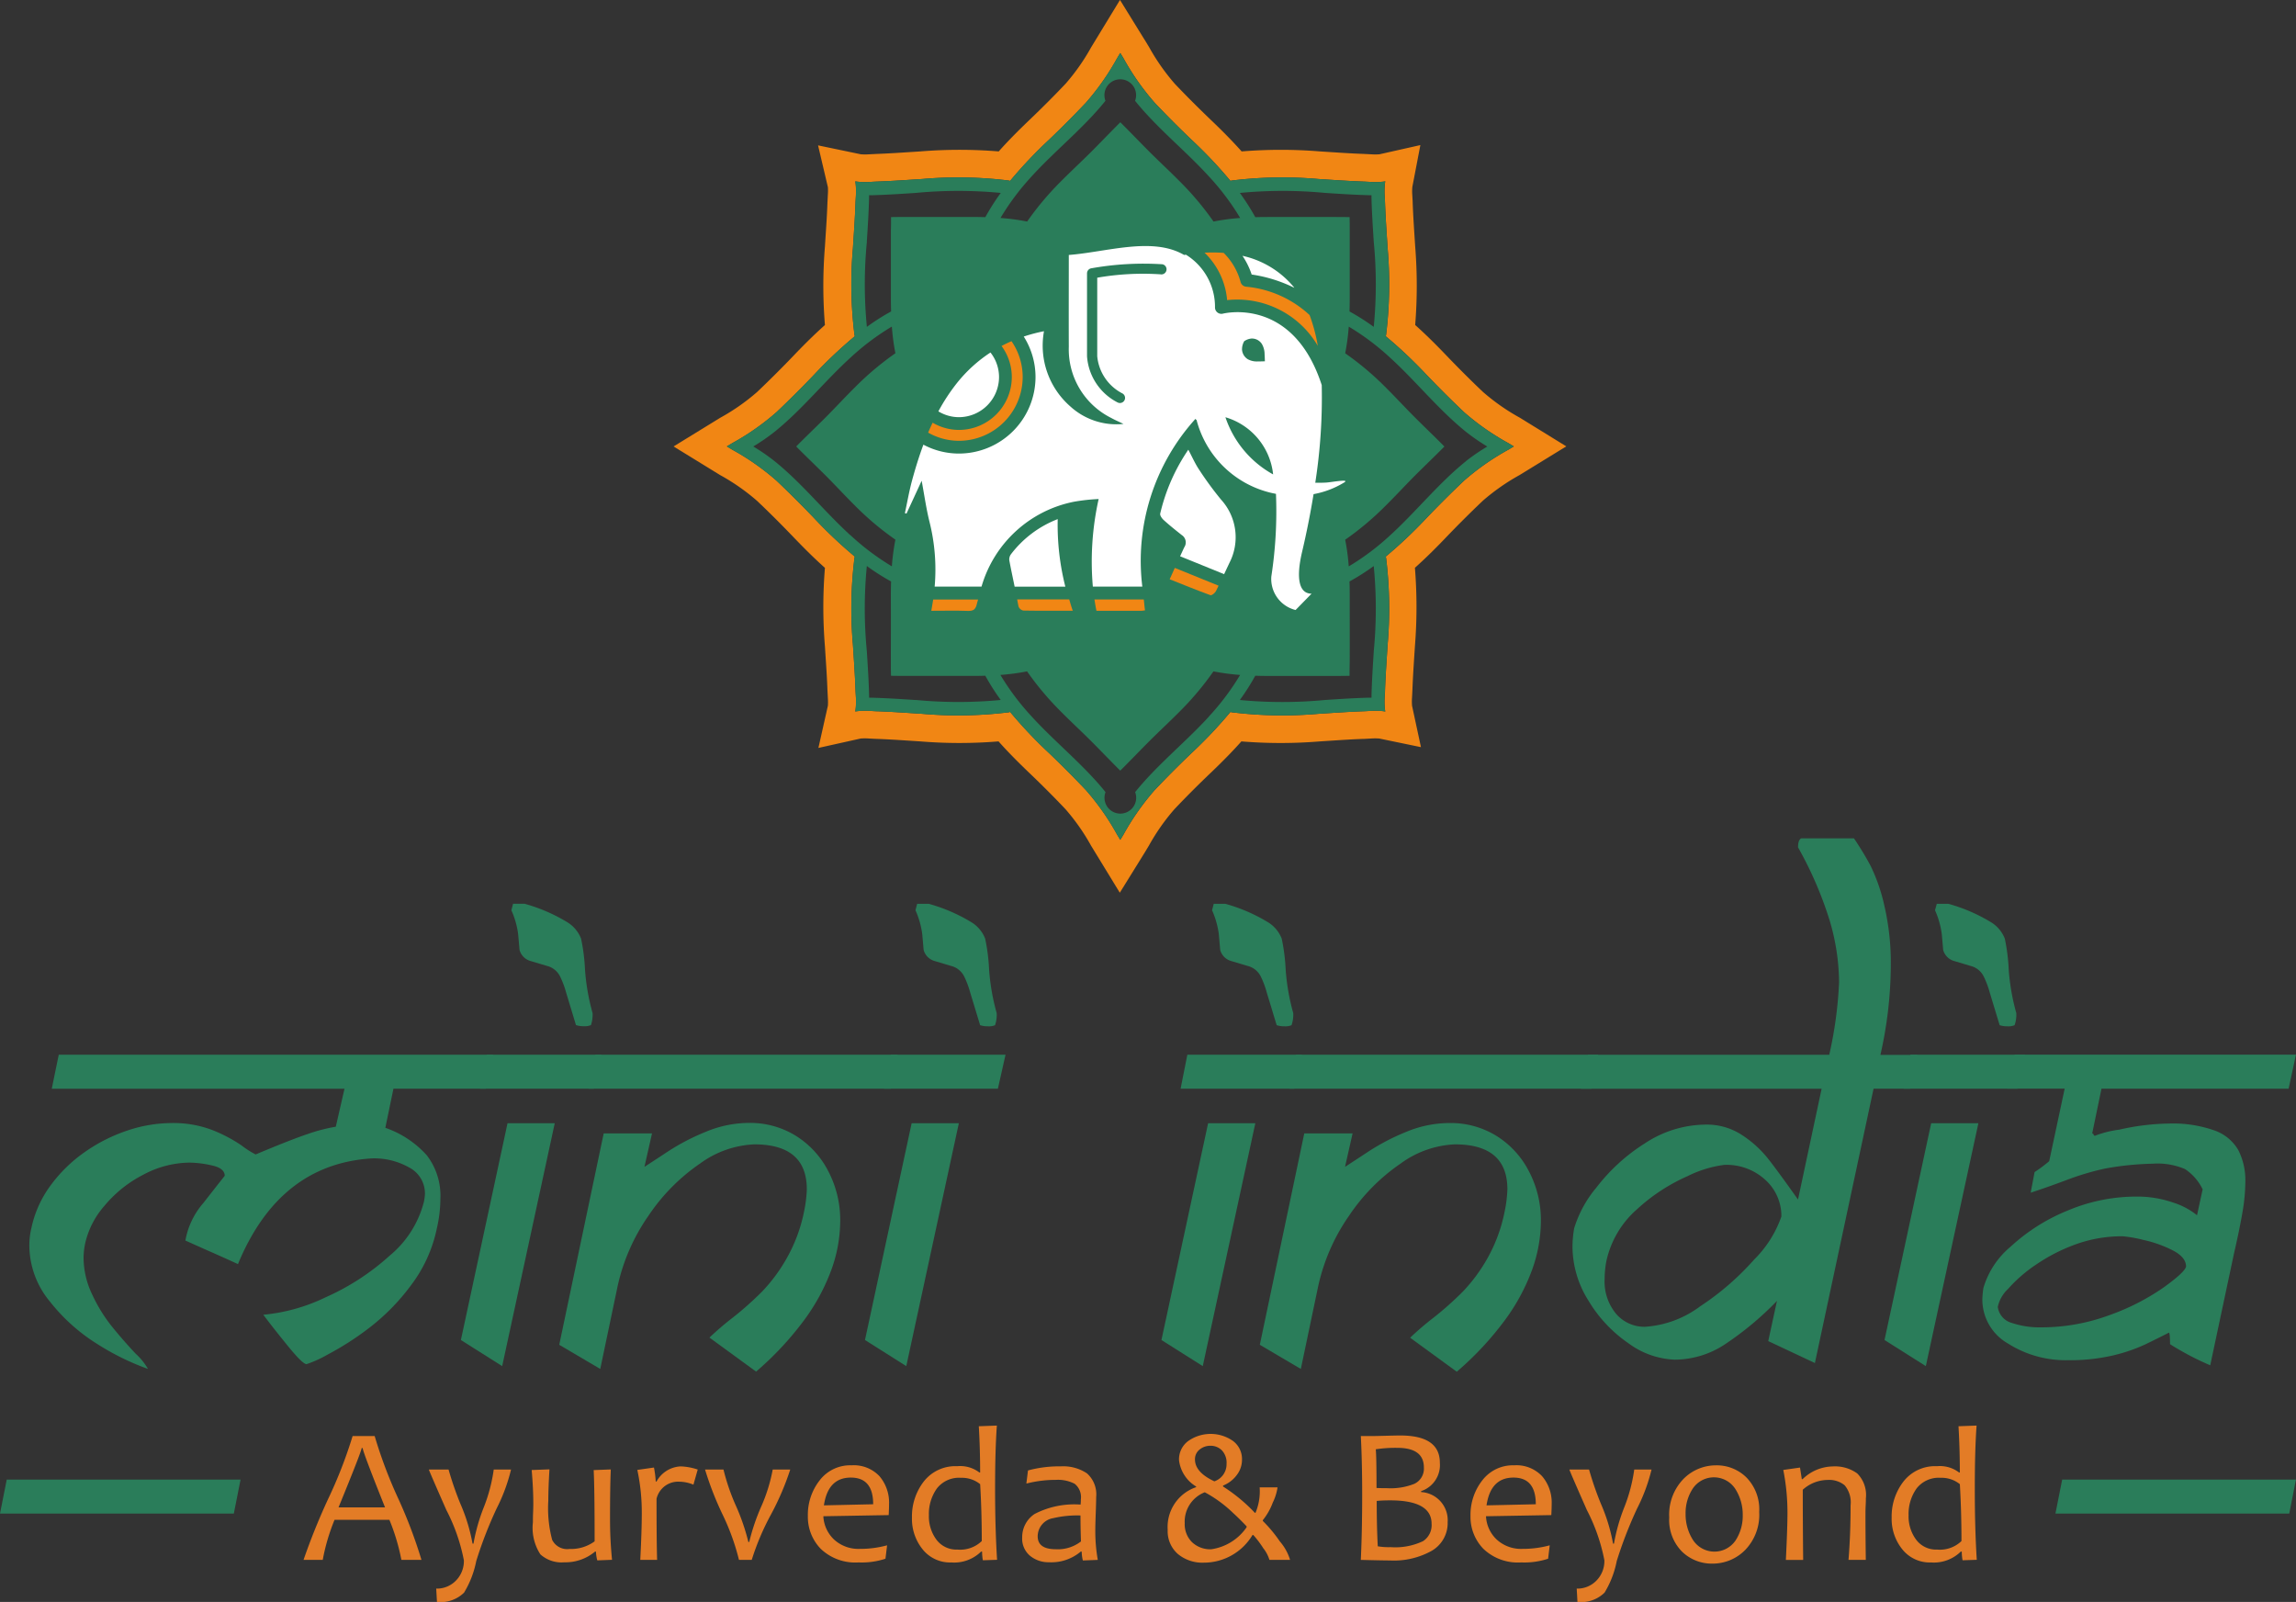 <svg xmlns="http://www.w3.org/2000/svg" width="129.141" height="90.085" viewBox="0 0 129.141 90.085">
  <rect x="0" y="0" width="129.141" height="90.085" fill="#333333" stroke="none"/>
  <g id="logo" transform="translate(-3775.162 -28.853)">
    <g id="Сгруппировать_16" data-name="Сгруппировать 16">
      <g id="Сгруппировать_15" data-name="Сгруппировать 15">
        <path id="Контур_8" data-name="Контур 8" d="M3802.492,90.076h-5.2l-.457,2.2a5.569,5.569,0,0,1,2.335,1.548,3.725,3.725,0,0,1,.762,2.434,7.413,7.413,0,0,1-.2,1.675,7.926,7.926,0,0,1-1.461,3.208,12.009,12.009,0,0,1-2.376,2.411,16.358,16.358,0,0,1-2.322,1.485,6.6,6.6,0,0,1-1.168.529q-.222,0-1.067-1.041t-1.366-1.737a10.191,10.191,0,0,0,3.5-.979,13.5,13.5,0,0,0,3.607-2.344A5.779,5.779,0,0,0,3799,96.457a2.653,2.653,0,0,0,.063-.457,1.64,1.64,0,0,0-.87-1.484,4.018,4.018,0,0,0-2.1-.521q-5.22.315-7.546,5.945-.791-.363-1.542-.694t-1.415-.631a4.369,4.369,0,0,1,1.011-2.112q.9-1.15,1.2-1.528,0-.426-.72-.584a5.992,5.992,0,0,0-1.257-.158,5.607,5.607,0,0,0-2.6.679,6.939,6.939,0,0,0-2.182,1.744,4.828,4.828,0,0,0-1.084,2.092,4.016,4.016,0,0,0-.095.852,4.811,4.811,0,0,0,.482,2.044,8.725,8.725,0,0,0,1.139,1.839q.657.805,1.314,1.5a3.5,3.5,0,0,1,.687.852,14.245,14.245,0,0,1-2.822-1.383,10.362,10.362,0,0,1-2.689-2.4,4.972,4.972,0,0,1-1.162-3.153,4.088,4.088,0,0,1,.111-.964,6.168,6.168,0,0,1,1.067-2.395,8.19,8.19,0,0,1,1.922-1.888,9.243,9.243,0,0,1,2.4-1.218,7.9,7.9,0,0,1,2.5-.426,6.115,6.115,0,0,1,2.261.382,8.251,8.251,0,0,1,1.685.884,5.072,5.072,0,0,0,.783.5q1.929-.812,2.894-1.138a9.574,9.574,0,0,1,1.614-.422l.49-2.136h-16.466l.394-1.912H3802.9Z" fill="#2a7d5a"/>
        <path id="Контур_9" data-name="Контур 9" d="M3803.408,105.677l-2.323-1.468,2.623-12.189h2.656Zm5.153-15.6h-6.4l.38-1.912h6.449ZM3808.4,86.5a.931.931,0,0,1-.4.063,1.4,1.4,0,0,1-.442-.063L3807,84.655a5.036,5.036,0,0,0-.325-.869,1.125,1.125,0,0,0-.727-.609l-.956-.285a.887.887,0,0,1-.609-.624q-.031-.379-.079-.9a4.819,4.819,0,0,0-.379-1.328l.095-.363h.648a9.445,9.445,0,0,1,2.386,1.027,1.884,1.884,0,0,1,.791.933,10.8,10.8,0,0,1,.221,1.739,12.25,12.25,0,0,0,.426,2.449A1.834,1.834,0,0,1,3808.4,86.5Z" fill="#2a7d5a"/>
        <path id="Контур_10" data-name="Контур 10" d="M3820.384,97a7.274,7.274,0,0,0,.158-1.265q0-2.529-2.956-2.529a5.571,5.571,0,0,0-3.043,1.075,10.9,10.9,0,0,0-2.908,2.94,11.054,11.054,0,0,0-1.746,4.015l-.965,4.6-2.307-1.359,2.5-11.887h2.718l-.426,1.882q.537-.348,1.375-.9a12.488,12.488,0,0,1,2.047-1.06A6.359,6.359,0,0,1,3817.3,92a4.89,4.89,0,0,1,2.584.7,5.058,5.058,0,0,1,1.849,1.984,5.92,5.92,0,0,1,.688,2.845,8.175,8.175,0,0,1-.49,2.711,11.322,11.322,0,0,1-1.541,2.853,17.635,17.635,0,0,1-2.7,2.892l-2.624-1.912a16.272,16.272,0,0,1,1.32-1.13,18.338,18.338,0,0,0,1.636-1.455,9.224,9.224,0,0,0,1.383-1.865A8.84,8.84,0,0,0,3820.384,97Zm4.884-6.924h-16.992l.38-1.912h16.991Z" fill="#2a7d5a"/>
        <path id="Контур_11" data-name="Контур 11" d="M3826.137,105.677l-2.323-1.468,2.624-12.189h2.655Zm5.153-15.6h-6.4l.38-1.912h6.449Zm-.158-3.572a.931.931,0,0,1-.4.063,1.4,1.4,0,0,1-.442-.063l-.561-1.849a5.036,5.036,0,0,0-.325-.869,1.123,1.123,0,0,0-.727-.609l-.956-.285a.887.887,0,0,1-.609-.624q-.031-.379-.079-.9a4.819,4.819,0,0,0-.379-1.328l.095-.363h.648a9.445,9.445,0,0,1,2.386,1.027,1.873,1.873,0,0,1,.791.933,10.8,10.8,0,0,1,.221,1.739,12.181,12.181,0,0,0,.427,2.449A1.83,1.83,0,0,1,3831.132,86.5Z" fill="#2a7d5a"/>
        <path id="Контур_12" data-name="Контур 12" d="M3842.813,105.677l-2.324-1.468,2.624-12.189h2.656Zm5.153-15.6h-6.4l.38-1.912h6.449Zm-.159-3.572a.927.927,0,0,1-.395.063,1.4,1.4,0,0,1-.442-.063l-.561-1.849a4.975,4.975,0,0,0-.324-.869,1.125,1.125,0,0,0-.728-.609l-.956-.285a.884.884,0,0,1-.608-.624c-.021-.253-.048-.553-.079-.9a4.862,4.862,0,0,0-.379-1.328l.095-.363h.647a9.438,9.438,0,0,1,2.387,1.027,1.874,1.874,0,0,1,.79.933,10.876,10.876,0,0,1,.222,1.739,12.25,12.25,0,0,0,.426,2.449A1.8,1.8,0,0,1,3847.807,86.5Z" fill="#2a7d5a"/>
        <path id="Контур_13" data-name="Контур 13" d="M3859.789,97a7.274,7.274,0,0,0,.158-1.265q0-2.529-2.956-2.529a5.571,5.571,0,0,0-3.043,1.075,10.9,10.9,0,0,0-2.908,2.94,11.054,11.054,0,0,0-1.746,4.015l-.965,4.6-2.307-1.359,2.5-11.887h2.718l-.426,1.882q.537-.348,1.375-.9a12.478,12.478,0,0,1,2.047-1.06,6.359,6.359,0,0,1,2.474-.505,4.89,4.89,0,0,1,2.584.7,5.058,5.058,0,0,1,1.849,1.984,5.906,5.906,0,0,1,.688,2.845,8.169,8.169,0,0,1-.49,2.711,11.313,11.313,0,0,1-1.541,2.853,17.635,17.635,0,0,1-2.7,2.892l-2.624-1.912a16.229,16.229,0,0,1,1.32-1.13,18.338,18.338,0,0,0,1.636-1.455,9.224,9.224,0,0,0,1.383-1.865A8.847,8.847,0,0,0,3859.789,97Zm4.884-6.924h-16.992l.38-1.912h16.991Z" fill="#2a7d5a"/>
        <path id="Контур_14" data-name="Контур 14" d="M3882.613,90.076h-2.07l-3.3,15.427-2.624-1.233.49-2.26a17.542,17.542,0,0,1-2.976,2.474,5.156,5.156,0,0,1-2.769.83,4.668,4.668,0,0,1-2.6-.917,7.676,7.676,0,0,1-2.256-2.4,5.743,5.743,0,0,1-.9-3.027,6.187,6.187,0,0,1,.094-1.043,6.54,6.54,0,0,1,1.258-2.3,10.443,10.443,0,0,1,2.714-2.474,6.286,6.286,0,0,1,3.451-1.058,3.588,3.588,0,0,1,2.017.587A6.138,6.138,0,0,1,3874.6,94q.57.723,1.693,2.309l1.328-6.228h-13.541l.4-1.912h13.57a22.813,22.813,0,0,0,.553-4.078,12.461,12.461,0,0,0-.529-3.47,21.062,21.062,0,0,0-1.779-4.117q0-.411.174-.506h2.972q.522.776.933,1.541a10.068,10.068,0,0,1,.774,2.237,14.206,14.206,0,0,1,.364,3.4,23.035,23.035,0,0,1-.585,5h2.071Zm-7.255,7.187a2.735,2.735,0,0,0-.893-2.051,3.217,3.217,0,0,0-2.315-.852,6.444,6.444,0,0,0-2.063.631,10.36,10.36,0,0,0-2.846,1.862,5.392,5.392,0,0,0-1.73,2.935,5.48,5.48,0,0,0-.095.994,2.833,2.833,0,0,0,.648,1.957,2.092,2.092,0,0,0,1.628.725,5.8,5.8,0,0,0,3.09-1.144,15.212,15.212,0,0,0,3.051-2.643A6.327,6.327,0,0,0,3875.358,97.263Z" fill="#2a7d5a"/>
        <path id="Контур_15" data-name="Контур 15" d="M3883.482,105.677l-2.323-1.468,2.624-12.189h2.655Zm5.154-15.6h-6.4l.38-1.912h6.449Zm-.159-3.572a.931.931,0,0,1-.4.063,1.4,1.4,0,0,1-.442-.063l-.561-1.849a5.052,5.052,0,0,0-.325-.869,1.123,1.123,0,0,0-.727-.609l-.956-.285a.888.888,0,0,1-.609-.624q-.031-.379-.079-.9a4.81,4.81,0,0,0-.379-1.328l.1-.363h.648a9.445,9.445,0,0,1,2.386,1.027,1.873,1.873,0,0,1,.791.933,10.8,10.8,0,0,1,.221,1.739,12.2,12.2,0,0,0,.427,2.449A1.81,1.81,0,0,1,3888.477,86.5Z" fill="#2a7d5a"/>
        <path id="Контур_16" data-name="Контур 16" d="M3903.888,90.076h-10.526l-.522,2.519a.075.075,0,0,1,.079.063.074.074,0,0,0,.079.063,5.893,5.893,0,0,1,1.367-.342,13.251,13.251,0,0,1,2.79-.343,7.007,7.007,0,0,1,2.561.388,2.5,2.5,0,0,1,1.351,1.122,3.735,3.735,0,0,1,.387,1.762,10.325,10.325,0,0,1-.166,1.739q-.165.965-.482,2.339l-1.327,6.244a15.33,15.33,0,0,1-1.415-.688q-.609-.339-.846-.5c0-.411-.021-.626-.063-.648q-.617.317-1.336.664a9.384,9.384,0,0,1-1.8.616,10.583,10.583,0,0,1-2.538.269,6.047,6.047,0,0,1-3.382-.939,2.85,2.85,0,0,1-1.438-2.485,4.973,4.973,0,0,1,.063-.647,4.773,4.773,0,0,1,1.525-2.31,10.564,10.564,0,0,1,3.177-2.019,9.938,9.938,0,0,1,3.912-.8,6.1,6.1,0,0,1,2.023.326,4.122,4.122,0,0,1,1.375.724l.316-1.458a2.86,2.86,0,0,0-.987-1.136,3.931,3.931,0,0,0-1.826-.305,16.56,16.56,0,0,0-2.679.274,15,15,0,0,0-2.158.643q-1.153.431-2.023.713l.221-1.16c.18-.116.353-.239.522-.37s.269-.212.3-.243l.87-4.078h-3.241l.427-1.912H3904.3Zm-5.769,10q0-.519-.743-.906a6.8,6.8,0,0,0-1.659-.59,7.519,7.519,0,0,0-1.154-.205,7.664,7.664,0,0,0-2.64.449,9.848,9.848,0,0,0-2.237,1.142,8.124,8.124,0,0,0-1.58,1.371,1.966,1.966,0,0,0-.577,1.009,1.085,1.085,0,0,0,.8.906,4.877,4.877,0,0,0,1.6.244,11.01,11.01,0,0,0,3.88-.686,12.853,12.853,0,0,0,3.042-1.552Q3898.056,100.392,3898.119,100.076Z" fill="#2a7d5a"/>
      </g>
    </g>
    <g id="Сгруппировать_18" data-name="Сгруппировать 18">
      <g id="Сгруппировать_17" data-name="Сгруппировать 17">
        <path id="Контур_17" data-name="Контур 17" d="M3788.314,113.97h-13.152l.379-1.913h13.152Z" fill="#2a7d5a"/>
      </g>
    </g>
    <g id="Сгруппировать_20" data-name="Сгруппировать 20">
      <g id="Сгруппировать_19" data-name="Сгруппировать 19">
        <path id="Контур_18" data-name="Контур 18" d="M3903.924,113.97h-13.152l.38-1.913H3904.3Z" fill="#2a7d5a"/>
      </g>
    </g>
    <g id="Сгруппировать_22" data-name="Сгруппировать 22">
      <path id="Контур_19" data-name="Контур 19" d="M3860.648,52.344a11.863,11.863,0,0,1-2.073-1.449c-.672-.636-1.36-1.322-2.046-2.038-.479-.5-1.083-1.116-1.768-1.728a27.645,27.645,0,0,0,0-4.412l-.035-.533c-.041-.641-.083-1.281-.106-1.917,0-.106-.01-.215-.016-.325l-.01-.173a2.908,2.908,0,0,1,.007-.406l.451-2.351-2.3.517a3.02,3.02,0,0,1-.376.006l-.511-.026c-.65-.023-1.3-.066-1.945-.108l-.512-.033a27.11,27.11,0,0,0-4.409,0c-.486-.546-1.043-1.116-1.731-1.772-.7-.671-1.39-1.358-2.036-2.04a11.955,11.955,0,0,1-1.427-2.034l-.115-.192c-.064-.107-.13-.215-.2-.323l-1.333-2.157-1.624,2.666a11.825,11.825,0,0,1-1.43,2.039c-.64.676-1.325,1.362-2.037,2.042-.689.657-1.246,1.227-1.73,1.771a27.128,27.128,0,0,0-4.411,0l-.506.032c-.649.043-1.3.086-1.944.109l-.5.025a2.922,2.922,0,0,1-.4-.006l-2.4-.5.553,2.353a2.691,2.691,0,0,1,0,.366l-.026.516c-.023.66-.067,1.321-.111,1.983l-.03.475a27.116,27.116,0,0,0,0,4.411c-.683.609-1.288,1.224-1.768,1.726-.686.717-1.375,1.4-2.046,2.039a11.859,11.859,0,0,1-2.077,1.451l-2.622,1.611,2.619,1.61a11.843,11.843,0,0,1,2.079,1.452c.673.637,1.362,1.323,2.047,2.039.481.5,1.086,1.118,1.768,1.726a27.156,27.156,0,0,0,0,4.414l.03.471c.044.662.088,1.323.111,1.978l.026.5a2.978,2.978,0,0,1,0,.387l-.534,2.377,2.377-.529a3.206,3.206,0,0,1,.374-.006l.186.01c.114.007.227.013.329.016.652.023,1.3.066,1.949.108l.508.033a26.986,26.986,0,0,0,4.409,0c.484.545,1.041,1.114,1.731,1.773.708.676,1.394,1.363,2.036,2.041a11.779,11.779,0,0,1,1.431,2.041l1.623,2.655,1.331-2.146c.068-.109.134-.217.187-.307l.125-.208a11.878,11.878,0,0,1,1.427-2.034c.65-.686,1.335-1.373,2.038-2.042.687-.656,1.244-1.226,1.73-1.772a27.129,27.129,0,0,0,4.411,0l.51-.033c.648-.042,1.295-.085,1.936-.108.111,0,.225-.009.339-.016l.164-.009a3.1,3.1,0,0,1,.4.005l2.34.484-.5-2.325a3.029,3.029,0,0,1-.007-.375l.011-.2c.006-.11.012-.219.016-.32.023-.641.065-1.282.106-1.923l.035-.533a27.622,27.622,0,0,0,0-4.41c.685-.612,1.289-1.227,1.768-1.728.686-.716,1.375-1.4,2.047-2.039a12,12,0,0,1,2.076-1.451l2.623-1.611Zm-.639,1.794a13.969,13.969,0,0,0-2.505,1.751q-1.075,1.019-2.1,2.092a25.68,25.68,0,0,1-2.3,2.173.378.378,0,0,1,.022.086,23.206,23.206,0,0,1,.086,4.859c-.053.832-.113,1.665-.144,2.5,0,.164-.017.332-.025.5a3.839,3.839,0,0,0,.025.7c0,.023.008.043.013.066-.023,0-.043-.01-.065-.013a3.782,3.782,0,0,0-.7-.025c-.168.007-.337.02-.5.025-.835.03-1.665.091-2.5.143a23.209,23.209,0,0,1-4.859-.085.387.387,0,0,1-.085-.023,25,25,0,0,1-2.173,2.3q-1.072,1.023-2.093,2.1a14.218,14.218,0,0,0-1.753,2.5q-.087.147-.179.294c-.06-.1-.12-.2-.178-.294a14.22,14.22,0,0,0-1.753-2.5q-1.018-1.076-2.093-2.1a25.03,25.03,0,0,1-2.173-2.3.391.391,0,0,1-.085.023,23.211,23.211,0,0,1-4.859.085c-.833-.052-1.663-.113-2.5-.143-.164,0-.332-.018-.5-.025a3.776,3.776,0,0,0-.7.025c-.022,0-.042.008-.065.013a.521.521,0,0,0,.012-.066,3.752,3.752,0,0,0,.026-.7c-.008-.171-.021-.339-.026-.5-.03-.832-.09-1.665-.143-2.5a23.223,23.223,0,0,1,.086-4.859.378.378,0,0,1,.022-.086,25.647,25.647,0,0,1-2.3-2.173q-1.026-1.071-2.1-2.092a13.959,13.959,0,0,0-2.5-1.751l-.3-.181.3-.181a13.959,13.959,0,0,0,2.5-1.751q1.076-1.019,2.1-2.092a25.648,25.648,0,0,1,2.3-2.173.378.378,0,0,1-.022-.086,23.224,23.224,0,0,1-.086-4.859c.053-.833.113-1.665.143-2.5.005-.163.018-.332.026-.5a3.744,3.744,0,0,0-.026-.7.521.521,0,0,0-.012-.066c.023.005.043.01.065.013a3.775,3.775,0,0,0,.7.025c.169-.007.337-.02.5-.025.835-.03,1.665-.091,2.5-.143a23.212,23.212,0,0,1,4.859.085.391.391,0,0,1,.085.023,25.03,25.03,0,0,1,2.173-2.3q1.073-1.023,2.093-2.1a14.22,14.22,0,0,0,1.753-2.5c.058-.1.118-.2.178-.294q.092.147.179.294a14.218,14.218,0,0,0,1.753,2.5q1.018,1.076,2.093,2.1a25,25,0,0,1,2.173,2.3.387.387,0,0,1,.085-.023,23.21,23.21,0,0,1,4.859-.085c.833.052,1.663.113,2.5.143.163.005.332.018.5.025a3.781,3.781,0,0,0,.7-.025c.022,0,.042-.008.065-.013-.005.023-.01.043-.013.066a3.831,3.831,0,0,0-.025.7c.008.171.02.34.025.5.031.833.091,1.665.144,2.5a23.207,23.207,0,0,1-.086,4.859.378.378,0,0,1-.022.086,25.681,25.681,0,0,1,2.3,2.173q1.026,1.071,2.1,2.092a13.969,13.969,0,0,0,2.505,1.751l.3.181Z" fill="#f18614"/>
      <path id="Контур_20" data-name="Контур 20" d="M3857.5,52.025q-1.075-1.019-2.1-2.092a25.681,25.681,0,0,0-2.3-2.173.378.378,0,0,0,.022-.086,23.207,23.207,0,0,0,.086-4.859c-.053-.833-.113-1.665-.144-2.5,0-.163-.017-.332-.025-.5a3.831,3.831,0,0,1,.025-.7c0-.023.008-.043.013-.066-.023.005-.043.01-.065.013a3.781,3.781,0,0,1-.7.025c-.168-.007-.337-.02-.5-.025-.835-.03-1.665-.091-2.5-.143a23.21,23.21,0,0,0-4.859.085.387.387,0,0,0-.085.023,25,25,0,0,0-2.173-2.3q-1.072-1.023-2.093-2.1a14.218,14.218,0,0,1-1.753-2.5q-.087-.147-.179-.294c-.06.1-.12.2-.178.294a14.22,14.22,0,0,1-1.753,2.5q-1.018,1.076-2.093,2.1a25.03,25.03,0,0,0-2.173,2.3.391.391,0,0,0-.085-.023,23.212,23.212,0,0,0-4.859-.085c-.833.052-1.663.113-2.5.143-.164.005-.332.018-.5.025a3.775,3.775,0,0,1-.7-.025c-.022,0-.042-.008-.065-.013a.521.521,0,0,1,.012.066,3.744,3.744,0,0,1,.026.7c-.008.171-.021.34-.026.5-.03.833-.09,1.665-.143,2.5a23.224,23.224,0,0,0,.086,4.859.378.378,0,0,0,.022.086,25.648,25.648,0,0,0-2.3,2.173q-1.026,1.071-2.1,2.092a13.959,13.959,0,0,1-2.5,1.751l-.3.181.3.181a13.959,13.959,0,0,1,2.5,1.751q1.076,1.019,2.1,2.092a25.647,25.647,0,0,0,2.3,2.173.378.378,0,0,0-.022.086,23.223,23.223,0,0,0-.086,4.859c.053.832.113,1.665.143,2.5.005.164.018.332.026.5a3.752,3.752,0,0,1-.026.7.521.521,0,0,1-.012.066c.023,0,.043-.01.065-.013a3.776,3.776,0,0,1,.7-.025c.169.007.337.02.5.025.835.03,1.665.091,2.5.143a23.211,23.211,0,0,0,4.859-.085.391.391,0,0,0,.085-.023,25.03,25.03,0,0,0,2.173,2.3q1.073,1.023,2.093,2.1a14.22,14.22,0,0,1,1.753,2.5c.058.1.118.2.178.294q.092-.147.179-.294a14.218,14.218,0,0,1,1.753-2.5q1.018-1.076,2.093-2.1a25,25,0,0,0,2.173-2.3.387.387,0,0,0,.085.023,23.209,23.209,0,0,0,4.859.085c.833-.052,1.663-.113,2.5-.143.163,0,.332-.018.5-.025a3.782,3.782,0,0,1,.7.025c.022,0,.042.008.065.013-.005-.023-.01-.043-.013-.066a3.839,3.839,0,0,1-.025-.7c.008-.171.02-.339.025-.5.031-.832.091-1.665.144-2.5a23.206,23.206,0,0,0-.086-4.859.378.378,0,0,0-.022-.086,25.68,25.68,0,0,0,2.3-2.173q1.026-1.071,2.1-2.092a13.969,13.969,0,0,1,2.505-1.751l.3-.181-.3-.181A13.969,13.969,0,0,1,3857.5,52.025ZM3849.682,39.7c.833.055,1.665.11,2.5.131l.12,0c0,.04,0,.078,0,.118.02.835.075,1.668.128,2.5a24.771,24.771,0,0,1,0,4.787,12.293,12.293,0,0,0-1.364-.868c.011-.31.013-.616.013-.921,0-1.209,0-2.419,0-3.627,0-.251,0-.5-.008-.757-.252-.005-.506-.005-.757-.007-1.21-.005-2.42,0-3.627,0-.307,0-.614,0-.92.01a12.846,12.846,0,0,0-.868-1.363A25.172,25.172,0,0,1,3849.682,39.7Zm-16.5-.923c1.333-1.462,2.916-2.712,4.158-4.256a.891.891,0,1,1,1.665,0c1.242,1.544,2.824,2.794,4.157,4.256a14.033,14.033,0,0,1,1.756,2.334,12.432,12.432,0,0,0-1.5.2,16.663,16.663,0,0,0-1.942-2.3c-.571-.576-1.169-1.125-1.74-1.7-.523-.525-1.034-1.061-1.56-1.582-.525.521-1.036,1.057-1.559,1.582-.571.576-1.169,1.125-1.74,1.7a16.663,16.663,0,0,0-1.942,2.3,12.455,12.455,0,0,0-1.5-.2A14.082,14.082,0,0,1,3833.185,38.776Zm-9.265,3.674c.053-.832.108-1.665.128-2.5,0-.04,0-.078,0-.118l.12,0c.833-.021,1.665-.076,2.5-.131a25.174,25.174,0,0,1,4.786,0,12.848,12.848,0,0,0-.868,1.363c-.307-.01-.613-.012-.92-.01-1.207,0-2.417,0-3.627,0-.252,0-.505,0-.757.007,0,.252,0,.506-.008.757,0,1.208,0,2.418,0,3.627,0,.3,0,.611.013.921a12.29,12.29,0,0,0-1.364.868A24.771,24.771,0,0,1,3823.92,42.45Zm-.926,16.5c-1.461-1.333-2.709-2.913-4.253-4.158a11.2,11.2,0,0,0-1.207-.832,11.209,11.209,0,0,0,1.207-.833c1.544-1.245,2.792-2.824,4.253-4.157a14,14,0,0,1,2.334-1.753,12.625,12.625,0,0,0,.2,1.5,16.477,16.477,0,0,0-2.3,1.94c-.579.573-1.127,1.172-1.7,1.743-.526.523-1.062,1.033-1.58,1.559.518.526,1.054,1.036,1.58,1.559.576.571,1.124,1.17,1.7,1.743a16.4,16.4,0,0,0,2.3,1.939,12.669,12.669,0,0,0-.2,1.5A14,14,0,0,1,3822.994,58.947Zm3.675,9.268c-.833-.055-1.665-.11-2.5-.131l-.12,0c0-.04,0-.078,0-.118-.02-.835-.075-1.668-.128-2.5a24.771,24.771,0,0,1,0-4.787,12.29,12.29,0,0,0,1.364.868c-.011.309-.013.616-.013.921.005,1.209,0,2.419,0,3.626,0,.252,0,.506.008.757.252.006.505.006.757.008,1.21,0,2.42,0,3.627,0,.307,0,.613,0,.92-.011a12.761,12.761,0,0,0,.868,1.364A25.174,25.174,0,0,1,3826.669,68.215Zm16.5.923c-1.333,1.461-2.915,2.712-4.157,4.256a.891.891,0,1,1-1.665,0c-1.242-1.544-2.825-2.795-4.158-4.256a14.083,14.083,0,0,1-1.755-2.334,12.659,12.659,0,0,0,1.5-.2,16.663,16.663,0,0,0,1.942,2.3c.571.576,1.169,1.125,1.74,1.7.523.525,1.034,1.061,1.559,1.582.526-.521,1.037-1.057,1.56-1.582.571-.576,1.169-1.125,1.74-1.7a16.663,16.663,0,0,0,1.942-2.3,12.635,12.635,0,0,0,1.5.2A14.033,14.033,0,0,1,3843.165,69.138Zm9.266-3.674c-.053.832-.108,1.665-.128,2.5,0,.04,0,.078,0,.118l-.12,0c-.833.021-1.665.076-2.5.131a25.171,25.171,0,0,1-4.786,0,12.759,12.759,0,0,0,.868-1.364c.306.011.613.013.92.011,1.207,0,2.417,0,3.627,0,.251,0,.5,0,.757-.008,0-.251,0-.5.008-.757.005-1.207,0-2.417,0-3.626,0-.305,0-.612-.013-.921a12.293,12.293,0,0,0,1.364-.868A24.771,24.771,0,0,1,3852.431,65.464Zm5.179-10.675c-1.544,1.245-2.792,2.825-4.253,4.158a13.981,13.981,0,0,1-2.334,1.753,12.618,12.618,0,0,0-.2-1.5,16.4,16.4,0,0,0,2.3-1.939c.579-.573,1.127-1.172,1.7-1.743.526-.523,1.061-1.033,1.58-1.559-.519-.526-1.054-1.036-1.58-1.559-.576-.571-1.124-1.17-1.7-1.743a16.477,16.477,0,0,0-2.3-1.94,12.574,12.574,0,0,0,.2-1.5,13.981,13.981,0,0,1,2.334,1.753c1.461,1.333,2.709,2.912,4.253,4.157a11.23,11.23,0,0,0,1.207.833A11.221,11.221,0,0,0,3857.61,54.789Z" fill="#2a7d5a"/>
      <g id="Сгруппировать_21" data-name="Сгруппировать 21">
        <path id="Контур_21" data-name="Контур 21" d="M3843.842,56.949a18.927,18.927,0,0,1-1.228-1.675c-.228-.338-.394-.72-.614-1.132a10.66,10.66,0,0,0-1.581,3.592c-.024.1.094.27.189.357.33.3.674.575,1.022.85a.493.493,0,0,1,.143.688c-.08.167-.156.337-.234.506l2.475,1.006c.1-.213.2-.427.3-.638A3.14,3.14,0,0,0,3843.842,56.949Z" fill="#fff"/>
        <path id="Контур_22" data-name="Контур 22" d="M3840.952,61.43c.742.294,1.512.609,2.294.893.07.026.253-.121.308-.228s.1-.2.148-.306l-2.462-1C3841.145,61,3841.051,61.211,3840.952,61.43Z" fill="#f18614"/>
        <path id="Контур_23" data-name="Контур 23" d="M3832.451,62.962a.369.369,0,0,0,.268.226c.906.017,1.813.01,2.783.01-.079-.211-.136-.424-.2-.636h-2.928C3832.4,62.695,3832.422,62.829,3832.451,62.962Z" fill="#f18614"/>
        <path id="Контур_24" data-name="Контур 24" d="M3834.654,58.046a6.03,6.03,0,0,0-2.628,1.973.489.489,0,0,0-.095.339c.092.5.2.991.3,1.486h2.852A14.146,14.146,0,0,1,3834.654,58.046Z" fill="#fff"/>
        <path id="Контур_25" data-name="Контур 25" d="M3827.545,63.2c.716,0,1.382-.017,2.047.007.332.012.451-.083.526-.439.015-.072.04-.135.056-.2h-2.524C3827.616,62.767,3827.58,62.976,3827.545,63.2Z" fill="#f18614"/>
        <path id="Контур_26" data-name="Контур 26" d="M3832.684,50.054a3.544,3.544,0,0,0-.629-2.014c-.191.083-.377.172-.56.269a2.946,2.946,0,0,1,.577,1.745,2.98,2.98,0,0,1-2.977,2.976,2.945,2.945,0,0,1-1.477-.407c-.088.184-.173.37-.252.558a3.521,3.521,0,0,0,1.729.461A3.593,3.593,0,0,0,3832.684,50.054Z" fill="#f18614"/>
        <path id="Контур_27" data-name="Контур 27" d="M3847.962,45.038c-.012-.015-.022-.033-.034-.048a5.217,5.217,0,0,0-2.883-1.752,4.2,4.2,0,0,1,.518,1.053A7.989,7.989,0,0,1,3847.962,45.038Z" fill="#fff"/>
        <path id="Контур_28" data-name="Контур 28" d="M3849.741,55.991c-.211.012-.407.011-.6.009a31.231,31.231,0,0,0,.363-5.492c-1.6-4.927-5.394-4.056-5.557-4.017a.36.36,0,0,1-.446-.329,3.449,3.449,0,0,0-1.637-2.987l-.1.016c-1.778-1.04-4.338-.166-6.486,0,0,1.77-.007,3.469,0,5.168a4.308,4.308,0,0,0,2.391,4c.2.113.419.205.684.334a3.846,3.846,0,0,1-3-.994,4.537,4.537,0,0,1-1.471-4.22,9.256,9.256,0,0,0-1.138.3,4.259,4.259,0,0,1,.662,2.274,4.312,4.312,0,0,1-4.307,4.306,4.246,4.246,0,0,1-2-.5c-.245.661-.455,1.339-.641,2.027-.161.6-.267,1.216-.4,1.824l.091.025.853-1.847c.151.81.256,1.566.438,2.3a11,11,0,0,1,.293,3.653h2.636a6.785,6.785,0,0,1,5.216-4.776,10.732,10.732,0,0,1,1.372-.149,16.173,16.173,0,0,0-.327,4.925h2.783a11.89,11.89,0,0,1,2.989-9.433c.028.042.048.064.06.056a5.683,5.683,0,0,0,4.087,4.077c.126.034.254.058.381.084a24.11,24.11,0,0,1-.261,4.649,1.8,1.8,0,0,0,1.364,1.883l.9-.919c-.685,0-.9-.811-.527-2.379.111-.472.388-1.672.639-3.218a5.014,5.014,0,0,0,1.718-.654C3851.122,55.767,3850.051,55.974,3849.741,55.991Zm-9.3-11.711a14.974,14.974,0,0,0-3.564.19v4.413a2.622,2.622,0,0,0,1.406,2.089.287.287,0,0,1-.129.544.293.293,0,0,1-.128-.03,3.159,3.159,0,0,1-1.723-2.6V44.224a.288.288,0,0,1,.24-.283,16.682,16.682,0,0,1,3.995-.227.287.287,0,0,1-.1.566Zm4.7,3.763a.851.851,0,0,1,.411-.152.306.306,0,0,1,.043,0,.662.662,0,0,1,.539.3,1.143,1.143,0,0,1,.156.563v.018c.009.133.013.266.017.4-.129,0-.258.008-.388.007h-.018a1.063,1.063,0,0,1-.556-.125.692.692,0,0,1-.324-.534.342.342,0,0,1,0-.045A.916.916,0,0,1,3845.143,48.043Zm-1.056,4.273a3.762,3.762,0,0,1,2.685,3.216A5.774,5.774,0,0,1,3844.087,52.316Z" fill="#fff"/>
        <path id="Контур_29" data-name="Контур 29" d="M3836.833,63.2c.866,0,1.7,0,2.532,0a1.411,1.411,0,0,0,.2-.025c-.033-.208-.044-.406-.07-.611h-2.774C3836.754,62.774,3836.788,62.987,3836.833,63.2Z" fill="#f18614"/>
        <path id="Контур_30" data-name="Контур 30" d="M3828.988,50.392a10.794,10.794,0,0,0-1.046,1.594,2.235,2.235,0,0,0,1.153.327,2.262,2.262,0,0,0,2.259-2.259,2.233,2.233,0,0,0-.482-1.378A8.021,8.021,0,0,0,3828.988,50.392Z" fill="#fff"/>
        <path id="Контур_31" data-name="Контур 31" d="M3844.183,45.73a5.256,5.256,0,0,1,5.1,2.571,9.513,9.513,0,0,0-.462-1.731,6.067,6.067,0,0,0-3.565-1.594.359.359,0,0,1-.317-.269,3.608,3.608,0,0,0-.951-1.633,8.264,8.264,0,0,0-1.075-.011A4.2,4.2,0,0,1,3844.183,45.73Z" fill="#f18614"/>
      </g>
    </g>
    <g id="Сгруппировать_24" data-name="Сгруппировать 24">
      <g id="Сгруппировать_23" data-name="Сгруппировать 23">
        <path id="Контур_32" data-name="Контур 32" d="M3798.868,116.574h-1.129a11.756,11.756,0,0,0-.674-2.252h-3.087a11.3,11.3,0,0,0-.663,2.252h-1.08a36.621,36.621,0,0,1,1.38-3.42,25.618,25.618,0,0,0,1.38-3.544h1.241a25.918,25.918,0,0,0,1.316,3.493A27.154,27.154,0,0,1,3798.868,116.574Zm-2.049-2.952q-1.257-3.141-1.257-3.338h-.059q0,.165-1.3,3.338Z" fill="#e37c26"/>
        <path id="Контур_33" data-name="Контур 33" d="M3803.906,111.493a9.961,9.961,0,0,1-.807,2.182,23.2,23.2,0,0,0-1.15,2.963,5.434,5.434,0,0,1-.685,1.776,1.879,1.879,0,0,1-1.524.524l-.043-.749a1.491,1.491,0,0,0,1.112-.454,1.562,1.562,0,0,0,.444-1.14,10.4,10.4,0,0,0-.984-2.824q-.984-2.231-.984-2.278h1.107a18.321,18.321,0,0,0,.674,1.946,9.96,9.96,0,0,1,.674,2.221h.054a10.311,10.311,0,0,1,.569-2.017,9.241,9.241,0,0,0,.57-2.15Z" fill="#e37c26"/>
        <path id="Контур_34" data-name="Контур 34" d="M3809.587,116.569l-.83.032a2.1,2.1,0,0,1-.074-.492h-.054a2.593,2.593,0,0,1-1.728.6,1.773,1.773,0,0,1-1.345-.447,2.734,2.734,0,0,1-.42-1.8c0-.128,0-.319.011-.572s.011-.426.011-.519q0-.786-.091-1.851l1-.037q-.064,1.032-.065,1.765a6.92,6.92,0,0,0,.217,2.2.941.941,0,0,0,.976.511,2.25,2.25,0,0,0,1.412-.428q0-2.975-.053-4.007l.963-.037q-.044,1-.043,2.781A22.846,22.846,0,0,0,3809.587,116.569Z" fill="#e37c26"/>
        <path id="Контур_35" data-name="Контур 35" d="M3814.406,111.493l-.241.85a2.119,2.119,0,0,0-.775-.166,1.249,1.249,0,0,0-1.3.958q0,2.46.032,3.439h-.947q.086-1.695.085-2.632a11.4,11.4,0,0,0-.251-2.428l.936-.134a5.732,5.732,0,0,1,.1.787h.044a1.633,1.633,0,0,1,1.348-.851A3.357,3.357,0,0,1,3814.406,111.493Z" fill="#e37c26"/>
        <path id="Контур_36" data-name="Контур 36" d="M3819.61,111.493a15.226,15.226,0,0,1-1.083,2.527,14.282,14.282,0,0,0-1.083,2.554h-.717a13.039,13.039,0,0,0-.955-2.618,18.127,18.127,0,0,1-.954-2.463h1.037a11.918,11.918,0,0,0,.7,2.038,11.964,11.964,0,0,1,.7,2.037h.048a11.714,11.714,0,0,1,.661-1.962,9.31,9.31,0,0,0,.66-2.113Z" fill="#e37c26"/>
        <path id="Контур_37" data-name="Контур 37" d="M3825.168,113.434c0,.15-.008.357-.021.621l-3.675.064a1.934,1.934,0,0,0,.6,1.308,2.028,2.028,0,0,0,1.461.527,5.66,5.66,0,0,0,1.524-.2l-.091.754a4.271,4.271,0,0,1-1.514.208,2.811,2.811,0,0,1-2.121-.759,2.574,2.574,0,0,1-.73-1.851,3.138,3.138,0,0,1,.666-2.008,2.162,2.162,0,0,1,1.79-.843,1.985,1.985,0,0,1,1.57.61A2.285,2.285,0,0,1,3825.168,113.434Zm-.893.011q0-1.5-1.257-1.5-1.284,0-1.514,1.562Z" fill="#e37c26"/>
        <path id="Контур_38" data-name="Контур 38" d="M3831.244,116.569l-.8.026a2.689,2.689,0,0,1-.043-.486h-.058a2.163,2.163,0,0,1-1.67.609,1.975,1.975,0,0,1-1.617-.738,2.724,2.724,0,0,1-.6-1.781,3.21,3.21,0,0,1,.668-2.038,2.255,2.255,0,0,1,1.883-.856,1.78,1.78,0,0,1,1.241.353h.043q0-1.326-.075-2.6l1.016-.038q-.1,1.359-.1,3.557Q3831.132,114.81,3831.244,116.569Zm-.861-1.054q0-1.664-.091-3.2a1.639,1.639,0,0,0-1.081-.358,1.581,1.581,0,0,0-1.353.6,2.462,2.462,0,0,0-.449,1.511,2.188,2.188,0,0,0,.425,1.37,1.4,1.4,0,0,0,1.18.556A1.748,1.748,0,0,0,3830.383,115.515Z" fill="#e37c26"/>
        <path id="Контур_39" data-name="Контур 39" d="M3836.908,116.574l-.839.032a2.073,2.073,0,0,1-.065-.5h-.053a2.563,2.563,0,0,1-1.792.6,1.629,1.629,0,0,1-1.059-.361,1.251,1.251,0,0,1-.444-1.03,1.557,1.557,0,0,1,.7-1.324,4.848,4.848,0,0,1,2.584-.527,2.328,2.328,0,0,0,.016-.294.959.959,0,0,0-.35-.877,2.044,2.044,0,0,0-1.062-.219,6.628,6.628,0,0,0-1.653.208l.091-.738a6.724,6.724,0,0,1,1.845-.23,2.4,2.4,0,0,1,1.471.393,1.578,1.578,0,0,1,.519,1.34q0,.252-.024.912c-.016.44-.024.734-.024.88A9.369,9.369,0,0,0,3836.908,116.574Zm-.946-1.038c-.019-.542-.027-1.028-.027-1.46a5.913,5.913,0,0,0-1.53.15,1.041,1.041,0,0,0-.877,1.022q0,.728,1.027.727A2.121,2.121,0,0,0,3835.962,115.536Z" fill="#e37c26"/>
        <path id="Контур_40" data-name="Контур 40" d="M3847.724,116.574h-1.161a1.972,1.972,0,0,0-.347-.658,5.68,5.68,0,0,0-.562-.743h-.043a3.186,3.186,0,0,1-2.739,1.556,2.154,2.154,0,0,1-1.465-.492,1.7,1.7,0,0,1-.567-1.353,2.362,2.362,0,0,1,1.6-2.4v-.037a2,2,0,0,1-.962-1.476,1.277,1.277,0,0,1,.529-1.091,2.191,2.191,0,0,1,2.49-.006,1.266,1.266,0,0,1,.522,1.081,1.392,1.392,0,0,1-.284.834,1.761,1.761,0,0,1-.781.605v.053a9.383,9.383,0,0,1,1.792,1.482h.032a3.116,3.116,0,0,0,.235-1.434h1.006a2.92,2.92,0,0,1-.268.856,3.543,3.543,0,0,1-.561.99v.042a7.747,7.747,0,0,1,.957,1.15A2.839,2.839,0,0,1,3847.724,116.574Zm-2.445-1.835v-.053q-.39-.412-.77-.76a7.182,7.182,0,0,0-1.583-1.155,1.77,1.77,0,0,0-1.128,1.738,1.419,1.419,0,0,0,.409,1.067,1.484,1.484,0,0,0,1.083.4A2.915,2.915,0,0,0,3845.279,114.739Zm-1.128-3.567a1.011,1.011,0,0,0-.265-.76.884.884,0,0,0-.639-.256.943.943,0,0,0-.61.211.683.683,0,0,0-.262.559q0,.721,1.091,1.23A1.016,1.016,0,0,0,3844.151,111.172Z" fill="#e37c26"/>
        <path id="Контур_41" data-name="Контур 41" d="M3856.587,114.45a1.8,1.8,0,0,1-.883,1.605,4.362,4.362,0,0,1-2.364.551q-.417,0-1.637-.032.077-1.657.076-3.659,0-1.882-.076-3.305h.642c.125,0,.376-.006.755-.016s.652-.016.823-.016q2.226,0,2.225,1.535a1.545,1.545,0,0,1-1.054,1.594v.053A1.585,1.585,0,0,1,3856.587,114.45Zm-1.337-3.07q0-1.107-1.493-1.107a7.471,7.471,0,0,0-1.214.08q.042.386.043,2.177c.175.008.367.011.578.011a3.64,3.64,0,0,0,1.54-.241A.942.942,0,0,0,3855.25,111.38Zm.433,3.161q0-1.315-2.332-1.315c-.285,0-.537.01-.754.032q0,1.428.059,2.551a3.588,3.588,0,0,0,.716.048,3.643,3.643,0,0,0,1.83-.337A1.073,1.073,0,0,0,3855.683,114.541Z" fill="#e37c26"/>
        <path id="Контур_42" data-name="Контур 42" d="M3862.438,113.434c0,.15-.006.357-.021.621l-3.674.064a1.929,1.929,0,0,0,.6,1.308,2.025,2.025,0,0,0,1.46.527,5.668,5.668,0,0,0,1.525-.2l-.091.754a4.279,4.279,0,0,1-1.514.208,2.809,2.809,0,0,1-2.121-.759,2.574,2.574,0,0,1-.73-1.851,3.138,3.138,0,0,1,.666-2.008,2.163,2.163,0,0,1,1.789-.843,1.983,1.983,0,0,1,1.57.61A2.279,2.279,0,0,1,3862.438,113.434Zm-.893.011q0-1.5-1.256-1.5-1.284,0-1.515,1.562Z" fill="#e37c26"/>
        <path id="Контур_43" data-name="Контур 43" d="M3868.055,111.493a9.934,9.934,0,0,1-.808,2.182,23.548,23.548,0,0,0-1.15,2.963,5.39,5.39,0,0,1-.685,1.776,1.878,1.878,0,0,1-1.524.524l-.042-.749a1.49,1.49,0,0,0,1.112-.454,1.566,1.566,0,0,0,.444-1.14,10.4,10.4,0,0,0-.984-2.824q-.985-2.231-.984-2.278h1.106a18.186,18.186,0,0,0,.675,1.946,9.953,9.953,0,0,1,.674,2.221h.053a10.33,10.33,0,0,1,.569-2.017,9.2,9.2,0,0,0,.571-2.15Z" fill="#e37c26"/>
        <path id="Контур_44" data-name="Контур 44" d="M3874.11,113.878a2.847,2.847,0,0,1-.787,2.137,2.56,2.56,0,0,1-1.85.768,2.393,2.393,0,0,1-1.709-.68,2.517,2.517,0,0,1-.714-1.914,2.884,2.884,0,0,1,.789-2.156,2.559,2.559,0,0,1,1.853-.776,2.371,2.371,0,0,1,1.707.688A2.562,2.562,0,0,1,3874.11,113.878Zm-.926.187a2.683,2.683,0,0,0-.419-1.484,1.436,1.436,0,0,0-2.38-.035,2.492,2.492,0,0,0-.415,1.429,2.676,2.676,0,0,0,.42,1.487,1.439,1.439,0,0,0,2.383.029A2.513,2.513,0,0,0,3873.184,114.065Z" fill="#e37c26"/>
        <path id="Контур_45" data-name="Контур 45" d="M3880.106,116.574h-.973q.117-1.407.117-3.07a1.489,1.489,0,0,0-.334-1.126,1.373,1.373,0,0,0-.955-.3,2.11,2.11,0,0,0-1.4.55q0,1.826.022,3.948h-.973q.09-1.818.09-2.632a12.325,12.325,0,0,0-.235-2.428l.941-.134.1.653h.043a2.488,2.488,0,0,1,1.7-.717,2.135,2.135,0,0,1,1.374.393,1.711,1.711,0,0,1,.487,1.4c0,.068,0,.2-.011.4s-.011.334-.011.4Q3880.084,114.8,3880.106,116.574Z" fill="#e37c26"/>
        <path id="Контур_46" data-name="Контур 46" d="M3886.348,116.569l-.8.026a2.689,2.689,0,0,1-.043-.486h-.058a2.163,2.163,0,0,1-1.67.609,1.975,1.975,0,0,1-1.617-.738,2.724,2.724,0,0,1-.6-1.781,3.205,3.205,0,0,1,.669-2.038,2.252,2.252,0,0,1,1.883-.856,1.779,1.779,0,0,1,1.24.353h.043q0-1.326-.075-2.6l1.017-.038q-.1,1.359-.1,3.557Q3886.236,114.81,3886.348,116.569Zm-.861-1.054q0-1.664-.091-3.2a1.639,1.639,0,0,0-1.081-.358,1.581,1.581,0,0,0-1.353.6,2.462,2.462,0,0,0-.449,1.511,2.188,2.188,0,0,0,.425,1.37,1.4,1.4,0,0,0,1.18.556A1.748,1.748,0,0,0,3885.487,115.515Z" fill="#e37c26"/>
      </g>
    </g>
  </g>
</svg>
